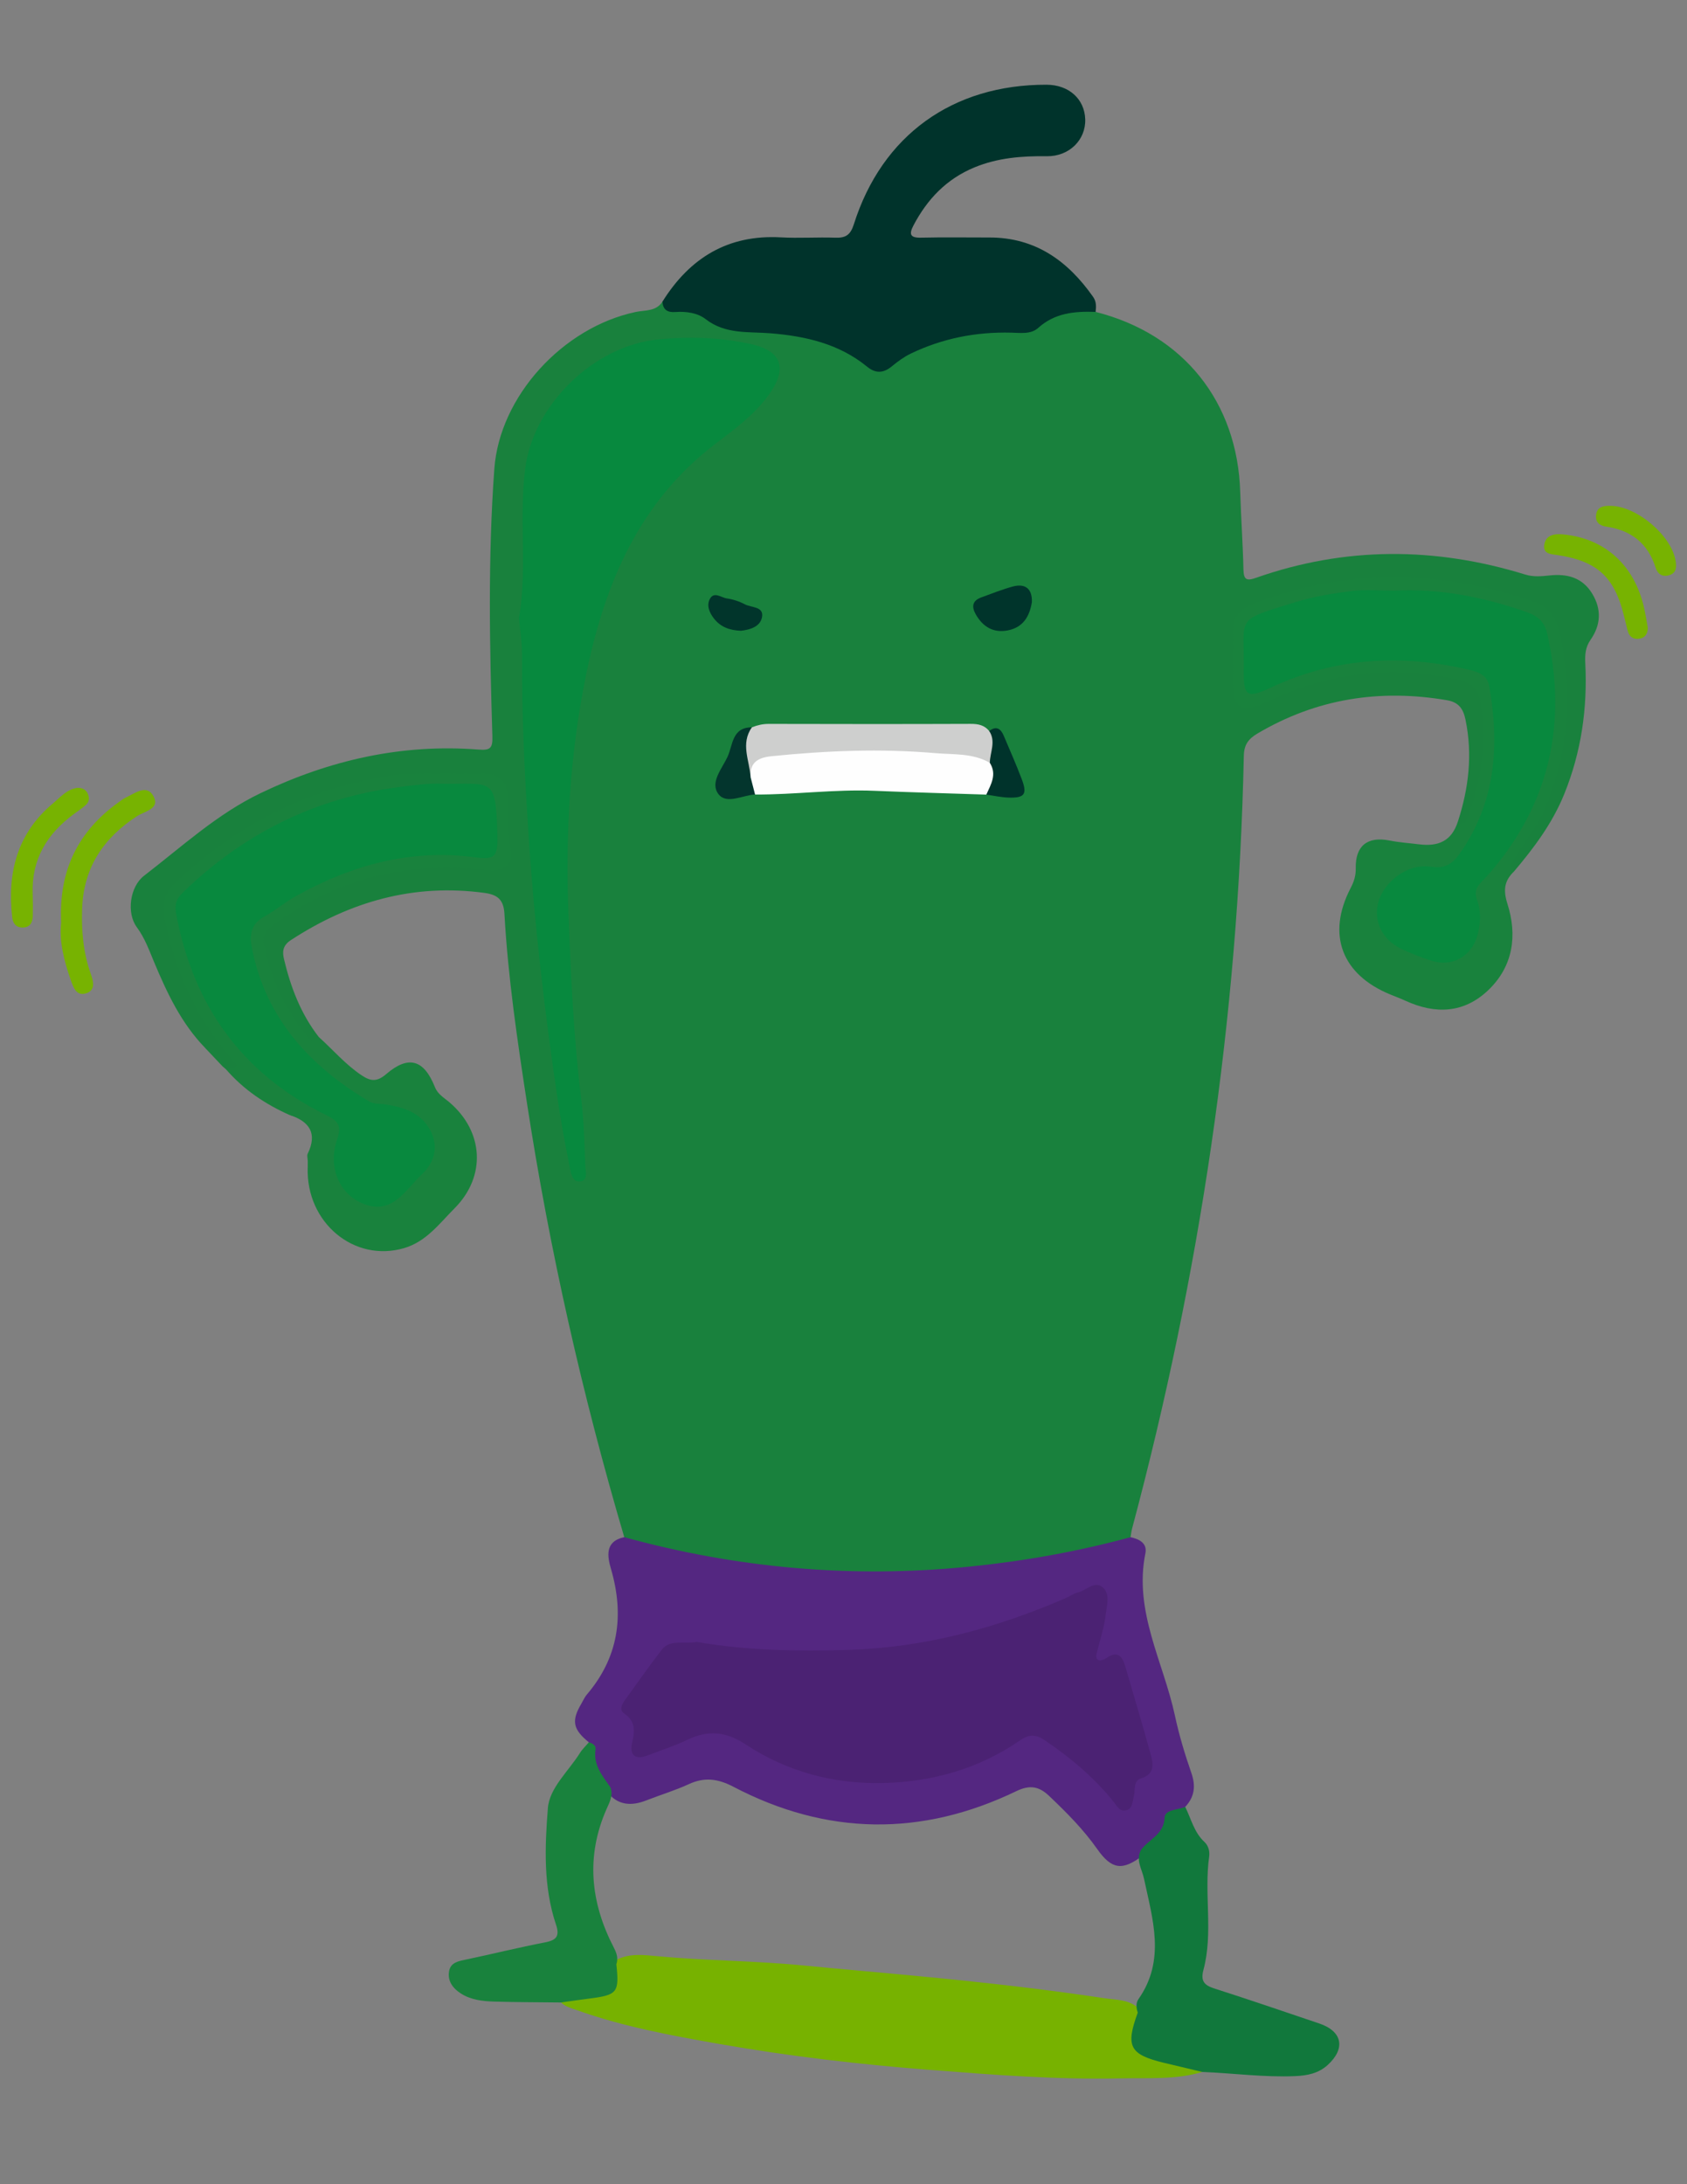 <?xml version="1.0" encoding="utf-8"?>
<!-- Generator: Adobe Illustrator 25.1.0, SVG Export Plug-In . SVG Version: 6.00 Build 0)  -->
<svg version="1.1" id="Layer_1" xmlns="http://www.w3.org/2000/svg" xmlns:xlink="http://www.w3.org/1999/xlink" x="0px" y="0px"
	 viewBox="0 0 612 792" style="enable-background:new 0 0 612 792;" xml:space="preserve">
<rect x="0" y="0" width="612" height="792" fill="#808080" stroke="none"/>
<style type="text/css">
	.st0{display:none;fill:#85CB40;}
	.st1{fill:#19813D;}
	.st2{fill:#542781;}
	.st3{fill:#00332B;}
	.st4{fill:#77B200;}
	.st5{fill:#11783C;}
	.st6{fill:#19823D;}
	.st7{fill:#77B301;}
	.st8{fill:#07893E;}
	.st9{fill:#FEFEFE;}
	.st10{fill:#CECFCE;}
	.st11{fill:#00342B;}
	.st12{fill:#03352D;}
	.st13{fill:#01352B;}
	.st14{fill:#4B2273;}
	.st15{fill:#08893E;}
</style>
<path class="st0" d="M305.99,701.91c-131.77,0-263.54-0.02-395.31,0.09c-3.63,0-4.67-0.63-4.67-4.52
	c0.12-196.9,0.12-393.81-0.02-590.71c0-4.22,1.06-4.77,4.95-4.77c263.37,0.11,526.75,0.11,790.12,0c3.92,0,4.93,0.6,4.93,4.79
	c-0.14,196.9-0.13,393.81-0.01,590.71c0,3.93-1.08,4.51-4.68,4.5C569.53,701.9,437.76,701.91,305.99,701.91z"/>
<path class="st1" d="M397.46,113.1c31.79,8.03,51.49,32.63,52.46,65.35c0.28,9.35,0.96,18.68,1.17,28.03
	c0.08,3.71,1.1,4.26,4.53,3.05c32.41-11.39,65.01-11.27,97.69-1.2c2.98,0.92,5.86,0.65,8.83,0.33c6.36-0.69,11.89,0.73,15.46,6.58
	c3.47,5.69,3.16,11.39-0.6,16.77c-1.87,2.67-2.05,5.45-1.9,8.48c0.82,16.36-1.44,32.18-7.64,47.46
	c-4.3,10.59-10.97,19.5-18.25,28.08c-2,0-2.18-1.46-2.35-2.93c4.93-10.25,12.14-19.26,15.32-30.53c4.94-17.51,5.35-34.98,1.47-52.62
	c-0.86-3.91-2.23-7.52-6.83-9.18c-33.99-12.27-67.85-12.75-101.74,0.34c-4.2,1.62-5.9,4.43-5.85,8.75
	c0.07,5.74-0.11,11.48,0.05,17.21c0.21,7.31,2.7,8.88,9.12,5.7c22.28-11.01,45.54-13.76,69.83-8.74
	c8.42,1.74,10.91,4.03,11.37,12.65c0.77,14.6,1.67,29.3-6.99,42.39c-1.47,0.38-3.47,2.58-3.75-1.09
	c3.95-12.11,5.41-24.37,2.79-37.01c-0.83-4.01-2.49-6.34-6.74-7.07c-24.38-4.16-47.32-0.58-68.74,12.08c-3.19,1.89-4.86,4-4.94,8.02
	c-2,95.09-15.99,188.46-40.54,280.29c-0.27,1.02-0.38,2.09-0.57,3.13c-0.96,3.53-4.12,4.12-6.92,4.82
	c-20.82,5.21-41.92,8.78-63.4,9.43c-6.17,0.19-12.23,1.37-18.38,1.33c-28.93-0.17-57.52-3.34-85.71-9.95
	c-3.63-0.85-7.72-1.23-9.24-5.66c-15.21-51.6-27.07-103.96-35.25-157.11c-3.52-22.87-6.92-45.78-8.22-68.92
	c-0.29-5.09-2.42-6.93-7.25-7.59c-25.69-3.47-48.77,3.13-70.22,17.11c-3.17,2.07-3.08,4.48-2.48,6.99
	c2.42,10.15,6.1,19.81,12.61,28.16c-0.53,1.52-1.64,2.19-3.21,2.17c-2.75-0.58-4.24-2.72-5.69-4.79
	c-6.4-9.13-11.04-19.03-13.2-30.06c-0.74-3.79-0.04-6.51,3.13-8.87c21.42-15.9,45.37-23.67,72.04-21.93
	c13.76,0.9,13.7,1.33,13.72-11.95c0-3.62-0.56-7.21-0.55-10.79c0.02-5.39-3.05-7.12-7.56-7.41c-41.56-2.72-77.66,9.98-108.25,38.33
	c-3.92,3.64-5.1,7.22-3.95,12.87c3.6,17.64,10.68,33.41,22.14,47.26c1.45,1.75,3.37,3.42,2.39,6.17c-1.31,1.94-2.96,1.64-4.69,0.7
	c-0.39-0.34-0.78-0.67-1.17-1.01c-1.2-3.1-3.62-5.05-6.35-6.71c-8.74-8.97-13.93-20.1-18.66-31.42c-1.79-4.3-3.33-8.55-6.18-12.41
	c-3.77-5.11-2.52-14.66,2.64-18.63c13.72-10.54,26.5-22.41,42.37-30c24.99-11.96,51.15-17.9,78.88-15.76
	c4.34,0.34,5.27-0.41,5.12-4.92c-1.01-32.3-1.65-64.63,0.71-96.89c1.92-26.29,24.87-51.3,51.33-56.87c3.37-0.71,7.38-0.13,9.67-3.76
	c7.97,1.11,15.82,2.28,22.94,6.71c3.58,2.22,8.14,2,12.42,1.97c14.33-0.07,27.66,3.42,39.57,11.59c2.66,1.82,4.95,1.75,7.56-0.06
	c11.91-8.24,25.36-11.37,39.61-11.5c6.01-0.06,11.43-0.71,16.82-4.29C384.65,110.19,391.21,107.95,397.46,113.1z"/>
<path class="st2" d="M226.46,557.38c40.96,11.28,82.53,14.94,124.86,10.72c19.92-1.98,39.5-5.47,58.79-10.7
	c3.21,0.65,6.14,2.2,5.41,5.83c-4.27,21.07,6.52,39.35,10.7,58.83c1.51,7.04,3.6,14,5.97,20.81c1.65,4.76,1.17,8.67-2.21,12.3
	c-5.36,5.78-8,13.94-15.58,17.77c-7.18,5.44-11.09,5.02-16.34-2.44c-5.05-7.18-11.17-13.31-17.48-19.3
	c-3.49-3.32-6.82-4.17-11.87-1.73c-34.38,16.59-68.81,16.13-102.65-1.58c-5.67-2.97-10.54-3.55-16.16-0.96
	c-5.01,2.31-10.32,3.89-15.45,5.91c-5.37,2.11-10.43,1.89-14.28-3.22c-6.12-4.5-6.86-10.98-6.53-17.84
	c-5.81-4.7-6.42-7.81-2.74-14.02c0.65-1.1,1.15-2.32,1.96-3.27c11.53-13.51,13.67-28.7,8.82-45.48
	C220.34,564.43,219.28,558.92,226.46,557.38z"/>
<path class="st3" d="M397.46,113.1c-7.55-0.27-14.76,0.32-20.84,5.81c-2.64,2.38-6.44,1.79-9.82,1.71
	c-12.72-0.32-24.89,2.07-36.37,7.58c-2.45,1.18-4.72,2.84-6.83,4.58c-3.09,2.55-5.86,2.78-9.08,0.15
	c-10.12-8.27-22.27-11.03-34.87-12.07c-8.16-0.67-16.45,0.46-23.69-5.16c-2.91-2.25-7.05-2.85-10.98-2.56
	c-2.77,0.21-4.52-0.79-4.65-3.79c9.93-15.85,23.77-24.35,42.95-23.28c6.57,0.37,13.18-0.11,19.76,0.12
	c3.74,0.13,5.48-0.98,6.71-4.85c10.21-32.28,35.85-50.71,69.91-50.62c8.06,0.02,13.8,5.15,14.03,12.54
	c0.23,7.45-5.79,13.5-13.95,13.39c-9.01-0.12-17.78,0.56-26.22,4.04c-10.13,4.17-17.13,11.52-22.14,21.05
	c-1.63,3.1-1.3,4.53,2.68,4.44c8.29-0.19,16.58-0.05,24.87-0.06c16.65-0.02,28.42,8.44,37.61,21.51
	C397.79,109.42,397.67,111.2,397.46,113.1z"/>
<path class="st4" d="M436.19,751.3c-9.71,2.89-19.83,2.11-29.65,2.33c-23.08,0.51-46.13-1.29-69.18-3.08
	c-25.58-1.99-51-4.94-76.24-9.37c-17.52-3.07-35.06-6.3-51.92-12.32c-2-0.71-4.08-1.22-5.67-2.75c1.68-3.34,5.02-3.66,8.05-3.97
	c5.55-0.56,9.83-2.16,10.26-8.68c0.08-1.22,1.13-2.21,2.18-3c4.66-2.23,9.64-1.58,14.42-1.13c17.53,1.65,35.16,1.62,52.71,3.33
	c15.2,1.48,30.42,2.77,45.63,4.24c21.33,2.07,42.63,4.45,63.82,7.66c4.1,0.62,8.57,0.41,12.08,3.34c1.96,2.08,1.87,4.65,1.27,7.11
	c-1.35,5.58,1.42,8.24,6.34,9.63c3.83,1.08,7.82,1.51,11.6,2.77C433.91,748.08,435.99,748.64,436.19,751.3z"/>
<path class="st5" d="M436.19,751.3c-4.67-1.11-9.34-2.2-14-3.33c-12.41-3.02-13.92-5.94-9.44-18.18c-0.56-1.67-0.73-3.49,0.26-4.9
	c9.95-14.18,5.12-29,1.99-43.74c-0.72-3.42-3.07-6.64-1.08-10.33c2.79-3.92,8.31-5.49,8.58-11.79c0.12-2.92,4.82-2.71,7.47-3.84
	c2.14,4.33,3.21,9.23,6.97,12.71c1.47,1.36,1.97,3.45,1.71,5.32c-1.91,13.64,1.54,27.56-2.07,41.06c-1.12,4.18,0.38,5.61,4.06,6.79
	c12.71,4.07,25.35,8.39,38,12.67c8.38,2.84,9.57,9.09,2.98,15.06c-3.35,3.04-7.4,3.82-11.76,4.01
	C458.59,753.29,447.42,751.75,436.19,751.3z"/>
<path class="st6" d="M86.02,386.36c-13.74-15.45-22.64-33.21-26.28-53.66c-0.92-5.16,0.12-9.15,3.87-12.67
	c21.45-20.18,46.42-33.32,75.58-38.37c12.06-2.09,24.17-1,36.26-1.18c5.23-0.08,8.44,2.77,8.78,8.12
	c0.43,6.77-0.02,13.53,1.11,20.33c0.83,5.02-3.06,7.26-8.9,6.56c-28.46-3.39-54.38,3.07-77.6,20.11c-2.74,2.01-3.72,3.78-3,7.38
	c2.6,13.07,8.47,24.39,17.01,34.45c6.84,2.95,10.5,9.8,16.79,13.55c4.17,2.48,7.69,3.9,12.29,1.19c4.4-2.6,8.59-1.62,12.05,2.21
	c5.17,5.74,11.26,10.55,13.77,18.55c3.07,9.8,1.71,16.4-6.35,22.98c-1.81,1.48-3.53,3.09-5.09,4.83
	c-12.63,14.15-27.2,12.04-38.32-4.33c-2.79-4.11-2.73-9.43-6.35-13.02c0-0.85,0-1.7,0.01-2.55c6.8-11.58,6.26-12.93-6.56-16.53
	l0.07,0.05c-4.02-4.03-8.73-7.2-13.5-10.17C88.5,392.22,86.7,389.82,86.02,386.36z"/>
<path class="st6" d="M223.6,712.26c1.09,10.29,0.39,11.15-9.97,12.45c-3.37,0.42-6.74,0.93-10.1,1.4
	c-8.07-0.09-16.14-0.09-24.2-0.32c-4.25-0.12-8.53-0.61-12.21-2.99c-2.81-1.82-4.81-4.45-4.22-7.96c0.56-3.33,3.52-3.74,6.31-4.33
	c9.54-2.02,19.02-4.36,28.59-6.21c4.13-0.8,5.29-2.3,3.9-6.43c-4.64-13.79-4.05-28.24-2.94-42.27c0.58-7.31,7.49-13.35,11.6-19.92
	c0.89-1.42,2.16-2.61,3.26-3.9c1.34,0.34,2.65,1.12,2.43,2.52c-0.89,5.71,2.52,9.63,5.39,13.8c1.11,2.89-0.27,5.3-1.38,7.82
	c-7.6,17.21-5.85,33.98,2.64,50.34C223.73,708.26,224.34,710.1,223.6,712.26z"/>
<path class="st6" d="M528.85,297.97c0.81,1.04,1.77,0.7,2.74,0.3c1.29,7.27-5.03,14.08-12.24,14.08c-8.56,0-15.32,3.52-19.53,11.54
	c-3.14,5.97-2.83,11.52,1.08,16.66c4.07,5.35,10.8,6.43,16.56,8.92c5.37,2.33,10.92,1.99,15.29-2.23
	c5.22-5.04,6.98-11.42,5.44-18.61c-1.35-6.29,3.68-13.85,10-15.04c0.34,0.81,0.68,1.62,1.02,2.43c-3.46,3.37-3.96,6.66-2.36,11.69
	c3.62,11.38,2.16,22.57-6.87,31.25c-8.85,8.51-19.28,8.89-30.16,3.9c-1.74-0.8-3.53-1.48-5.3-2.19
	c-17.78-7.22-23.31-21.78-14.56-38.63c1.21-2.33,1.93-4.49,1.87-7.2c-0.18-8.08,4.19-11.67,12.22-10.07
	c3.56,0.71,7.13,0.93,10.69,1.38C521.8,307.05,526.61,304.96,528.85,297.97z"/>
<path class="st6" d="M111.62,423.38c3.92-0.26,4.66,2.66,5.87,5.48c3.46,8.05,7.92,15.2,17.15,17.86
	c7.03,2.03,12.39-0.91,17.19-5.41c3.7-3.46,7.08-7.17,11.29-10.17c5.48-3.9,3.47-9.93,2.59-15.23c-1.63-9.82-9.89-15.07-15.77-21.94
	c-1.06-1.24-2.89-1.59-4.1-0.75c-8.39,5.83-15.09,1.22-21.16-3.84c-4.27-3.56-9.26-6.65-11.85-11.96c0.94-0.47,1.88-0.94,2.82-1.4
	c5.19,4.67,9.72,10.04,15.62,13.95c3.3,2.19,5.57,2.3,8.83-0.49c8.08-6.94,13.69-5.3,17.68,4.72c1.04,2.6,3.28,3.82,5.18,5.43
	c12.55,10.63,13.48,26.92,1.94,38.51c-5.49,5.52-10.27,12.07-18.26,14.42C128.47,457.91,111.01,443.34,111.62,423.38z"/>
<path class="st7" d="M22.19,334.59c-0.94-19.11,6.23-33.2,20.79-43.65c0.86-0.62,1.71-1.3,2.66-1.74c3.34-1.56,7.61-4.99,10.04-0.47
	c2.47,4.59-3.18,5.4-5.95,7.2c-12.18,7.89-19.41,18.65-19.93,33.49c-0.29,8.14,0.39,16.09,3.17,23.82c0.93,2.6,1.77,5.96-1.84,6.98
	c-3.48,0.98-4.53-2.2-5.47-4.88C23.17,348.27,21.41,341.09,22.19,334.59z"/>
<path class="st7" d="M28.08,285.67c1.61-0.04,2.95,0.5,3.7,1.99c0.73,1.47,0.66,3.01-0.54,4.12c-1.39,1.29-3.01,2.34-4.54,3.47
	c-9.66,7.13-15.25,16.35-14.85,28.69c0.09,2.76,0.11,5.53,0.04,8.28c-0.06,2.42-1.1,4.15-3.81,4.1c-2.31-0.04-3.41-1.53-3.65-3.66
	c-1.83-16.14,1.74-30.38,14.67-41.25C21.83,289.12,24.22,286.22,28.08,285.67z"/>
<path class="st7" d="M597.78,227.53c0.02,2.18-0.9,3.75-3.14,4.08c-2.21,0.32-3.63-0.78-4.18-2.96c-0.47-1.85-0.92-3.7-1.38-5.55
	c-3.42-13.86-9.68-19.62-23.81-21.79c-2.56-0.39-5.71-0.34-5.01-4.01c0.62-3.25,3.53-3.82,6.54-3.55
	c15.37,1.37,26.22,11.17,29.69,26.92C596.99,222.95,597.35,225.25,597.78,227.53z"/>
<path class="st7" d="M584.2,183.42c9.57,0.07,22.21,10.76,23.68,20.03c0.36,2.25,0.24,4.38-2.37,5.13c-2.42,0.7-4.14-0.36-4.9-2.76
	c-2.79-8.8-8.89-13.57-17.9-14.86c-2.45-0.35-3.99-1.63-3.7-4.2C579.35,183.71,581.73,183.39,584.2,183.42z"/>
<path class="st6" d="M86.02,386.36c5.39,7.04,15.17,9.42,19.12,17.99c-8.88-3.94-16.78-9.24-23.17-16.63
	C83.44,387.64,84.89,387.5,86.02,386.36z"/>
<path class="st6" d="M105.07,404.3c1.68,0.01,3.38-0.18,5.03,0.06c3.72,0.55,7.56,1.95,7.51,6.19c-0.04,4.12-0.3,9.03-5.98,10.28
	c-0.02-0.83-0.33-1.81-0.01-2.47C115.23,410.93,112.25,406.65,105.07,404.3z"/>
<path class="st6" d="M74.44,380.01c3.92,0.53,6.12,2.69,6.35,6.71C78.67,384.48,76.55,382.24,74.44,380.01z"/>
<path class="st8" d="M188.27,224.15c3.09-17.71-0.07-36.04,2.26-54.25c2.96-23.12,24.84-44.42,47.99-46.79
	c11.39-1.17,22.46-0.78,33.44,1.55c11.9,2.53,13.9,9.01,6.74,18.78c-5.23,7.14-12.33,12.27-19.18,17.5
	c-27.78,21.17-40.18,50.92-46.89,83.67c-5.86,28.58-7.56,57.66-6.41,86.75c0.88,22.41,1.87,44.86,4.63,67.18
	c0.99,7.98,1.18,16.06,1.48,24.11c0.08,2.05,1.22,5.49-2.06,5.73c-2.77,0.2-3.18-3.16-3.61-5.31c-1.62-8.1-3.14-16.24-4.36-24.41
	c-4.71-31.65-8.42-63.39-10.52-95.35c-1.45-22.04-2.53-44.04-2.4-66.12C189.39,232.97,188.68,228.75,188.27,224.15z"/>
<path class="st6" d="M548.19,313.59c-5.41,5.17-9.11,10.12-8.06,19.01c1.8,15.2-10.84,23.61-25,18.07
	c-1.19-0.46-2.37-0.94-3.56-1.41c-11.86-4.61-16.88-11.11-15.64-20.25c1.28-9.35,10.14-18.7,20.8-18.31
	c10.11,0.37,11.65-6.27,14.86-12.43c5.58-13.8,8.01-27.96,5.67-42.87c-0.81-5.14-3.1-7.74-8.21-8.91
	c-24.35-5.6-47.59-2.5-69.96,8.25c-8.55,4.11-11.65,2.24-11.75-7.28c-0.06-5.95,0.09-11.91-0.04-17.86
	c-0.11-5.3,1.91-8.59,7.15-10.61c33.73-13.04,67.44-12.5,101.46-1.05c9.71,3.27,9.94,11.33,11.21,18.86
	c3.32,19.73,0.86,38.83-7.05,57.28C557.02,301.2,551.63,306.78,548.19,313.59z"/>
<path class="st9" d="M357.82,288.13c-13.55-0.45-27.1-0.81-40.64-1.38c-14.46-0.6-28.82,1.42-43.25,1.35
	c-2.41-1.7-4.31-3.69-4.04-6.95c1.67-7.81,3.22-8.9,10.7-9.92c11.12-1.51,22.36-1.95,33.47-2.09c13.01-0.15,26.16,0.49,39.15,2.37
	c2.6,0.38,4.66,1.92,6.7,3.45C364.21,280.87,363.75,283.74,357.82,288.13z"/>
<path class="st10" d="M359.08,276.61c-6.15-3.58-13.2-2.95-19.8-3.52c-19.8-1.71-39.63-0.9-59.41,1.12
	c-4.74,0.48-7.97,2.18-7.57,7.62c-5.73-3.91-5.48-13.28,0.47-18.1c1.97-0.78,3.95-1.25,6.14-1.24c24.41,0.06,48.81,0.08,73.22-0.01
	c2.72-0.01,4.99,0.44,6.73,2.6C363.76,269.23,363.81,271.73,359.08,276.61z"/>
<path class="st11" d="M374.34,218.3c-0.82,5.25-3.22,9.25-8.83,10.3c-5.25,0.98-9-1.38-11.55-5.87c-1.53-2.69-1.24-4.91,1.95-6.08
	c3.77-1.38,7.52-2.87,11.38-3.94C372,211.41,374.5,213.54,374.34,218.3z"/>
<path class="st12" d="M272.77,263.73c-4.21,5.93-0.85,12.05-0.47,18.1c0.54,2.09,1.08,4.18,1.62,6.27
	c-4.54,0.21-10.31,3.72-13.28-0.15c-3.2-4.17,1.27-9.2,3.27-13.48C265.89,270.24,265.49,263.69,272.77,263.73z"/>
<path class="st3" d="M359.08,276.61c0.07-3.85,2.31-7.74-0.22-11.54c2.64-2.03,4.22-0.79,5.3,1.77c2.2,5.21,4.5,10.39,6.5,15.67
	c2.08,5.49,1.07,6.88-4.79,6.7c-2.7-0.09-5.37-0.7-8.06-1.07C359.48,284.43,361.75,280.79,359.08,276.61z"/>
<path class="st13" d="M268.77,228.72c-4.18-0.17-7.4-1.39-9.79-4.47c-1.68-2.16-2.7-4.71-1.48-7.04c1.51-2.88,4.13-0.51,6.16-0.22
	c2.26,0.32,4.56,1.08,6.58,2.15c2.33,1.24,6.97,0.71,6.19,4.69C275.73,227.4,271.84,228.37,268.77,228.72z"/>
<path class="st0" d="M223.79,654.19c-10.96-16.3-11.64-36.36-1.7-50.24c2.74,3.39,5.97,3.71,9.61,1.54
	c0.28-0.17,0.62-0.25,0.91-0.41c11.07-5.83,20.96-6.12,33.22-0.07c23.91,11.81,48.71,9.41,72.31-3.02c2.91-1.53,4.76-1.69,7.42,0.5
	c5.82,4.79,11.05,10.05,15.5,16.12c4.81,6.58,4.84,6.56,11.77,3.12c5.72,11.7,6.92,24.07,5.26,36.81c-0.53,4.06-4.54,5.96-6.18,9.37
	c-10.85-2.53-21.94-3.49-32.95-4.9c-14.64-1.88-29.35-3.28-44.04-4.77c-8.42-0.86-16.86-1.66-25.31-2.17
	c-13.77-0.83-27.55-1.42-41.32-2.07C226.79,653.92,225.29,654.12,223.79,654.19z"/>
<path class="st14" d="M252.91,595.38c17.35,3.06,36.24,3.45,55.14,2.86c27.54-0.86,53.66-7.93,78.82-18.88
	c1.36-0.59,2.62-1.56,4.03-1.89c3.01-0.7,6-4.19,8.82-2.14c3.26,2.37,1.78,6.78,1.39,10.2c-0.5,4.39-1.95,8.68-3.01,13.01
	c-0.3,1.23-0.94,2.7,0.39,3.43c0.65,0.35,2.08-0.18,2.87-0.73c3.99-2.79,5.76-0.79,6.85,2.97c3.14,10.82,6.42,21.6,9.37,32.47
	c0.9,3.3,1.14,6.7-3.57,8.13c-3.05,0.92-2.06,4.27-2.7,6.63c-0.53,1.95-0.41,4.64-3.07,5.04c-2.19,0.33-3.14-1.76-4.34-3.25
	c-7.13-8.84-15.72-16.04-25.12-22.36c-3.16-2.12-5.66-1.94-8.69,0.16c-14.97,10.37-32.02,15.11-49.83,15.51
	c-17.65,0.4-34.72-4.08-49.61-13.92c-7.3-4.82-13.74-5.4-21.32-1.75c-4.58,2.21-9.48,3.75-14.23,5.6c-4.59,1.79-6.86,0.08-5.77-4.6
	c1.01-4.32,1.21-7.79-2.96-10.6c-1.67-1.13-0.9-3.09,0.17-4.57c4.49-6.19,8.86-12.47,13.54-18.51
	C243.07,594.36,247.61,596.22,252.91,595.38z"/>
<path class="st15" d="M160.31,284.2c18.54,0.28,19.58-2.88,20.14,18.9c0.2,7.75-1.07,8.69-8.28,7.74
	c-23.24-3.06-44.58,2.82-64.71,14.04c-4.06,2.26-7.68,5.33-11.75,7.58c-4.9,2.71-5.21,6.9-4.29,11.5
	c5.08,25.36,20.9,42.55,42.4,55.37c1.9,1.13,4.12,0.83,6.2,1.16c6.42,1.05,12.45,2.85,15.94,9.12c2.98,5.36,2.26,11.35-2.85,16.15
	c-6.2,5.82-11.01,15.48-22.17,10.36c-8.09-3.72-11.99-13.22-8.65-22.88c1.85-5.35,0.11-6.9-4.12-8.98
	c-30.35-14.95-47.93-39.51-54.21-72.56c-0.64-3.35-0.16-5.6,2.24-7.93c22.02-21.41,48.05-34.46,78.63-38.38
	C150.53,284.66,156.19,283.94,160.31,284.2z"/>
<path class="st15" d="M505.68,214.18c16.59-0.89,32.51,2.32,48.12,7.76c4.06,1.41,6.54,3.59,7.47,7.74
	c6.67,29.55,2.2,56.86-16.32,81.34c-2.3,3.04-4.78,5.98-7.45,8.69c-2.01,2.04-2.7,3.8-1.64,6.73c1.55,4.26,1.3,8.81-0.03,13.17
	c-2.24,7.37-9.22,11.1-16.53,8.76c-3.64-1.16-7.21-2.58-10.68-4.18c-10.05-4.63-12.17-16.13-4.42-24.17
	c4.04-4.19,9.46-6.59,14.96-5.73c5.02,0.79,7.79-1.12,10.21-4.52c13.23-18.58,14.7-39.31,10.89-60.95
	c-0.66-3.74-3.58-5.07-6.81-5.84c-24.74-5.91-48.89-4.62-72.15,6.22c-8.89,4.14-10.23,3.54-10.1-6.34
	c0.25-19.66-3.55-17.59,18.59-24.47c6.65-2.07,13.66-3.21,20.59-4.08C495.41,213.67,500.57,214.18,505.68,214.18z"/>
</svg>
